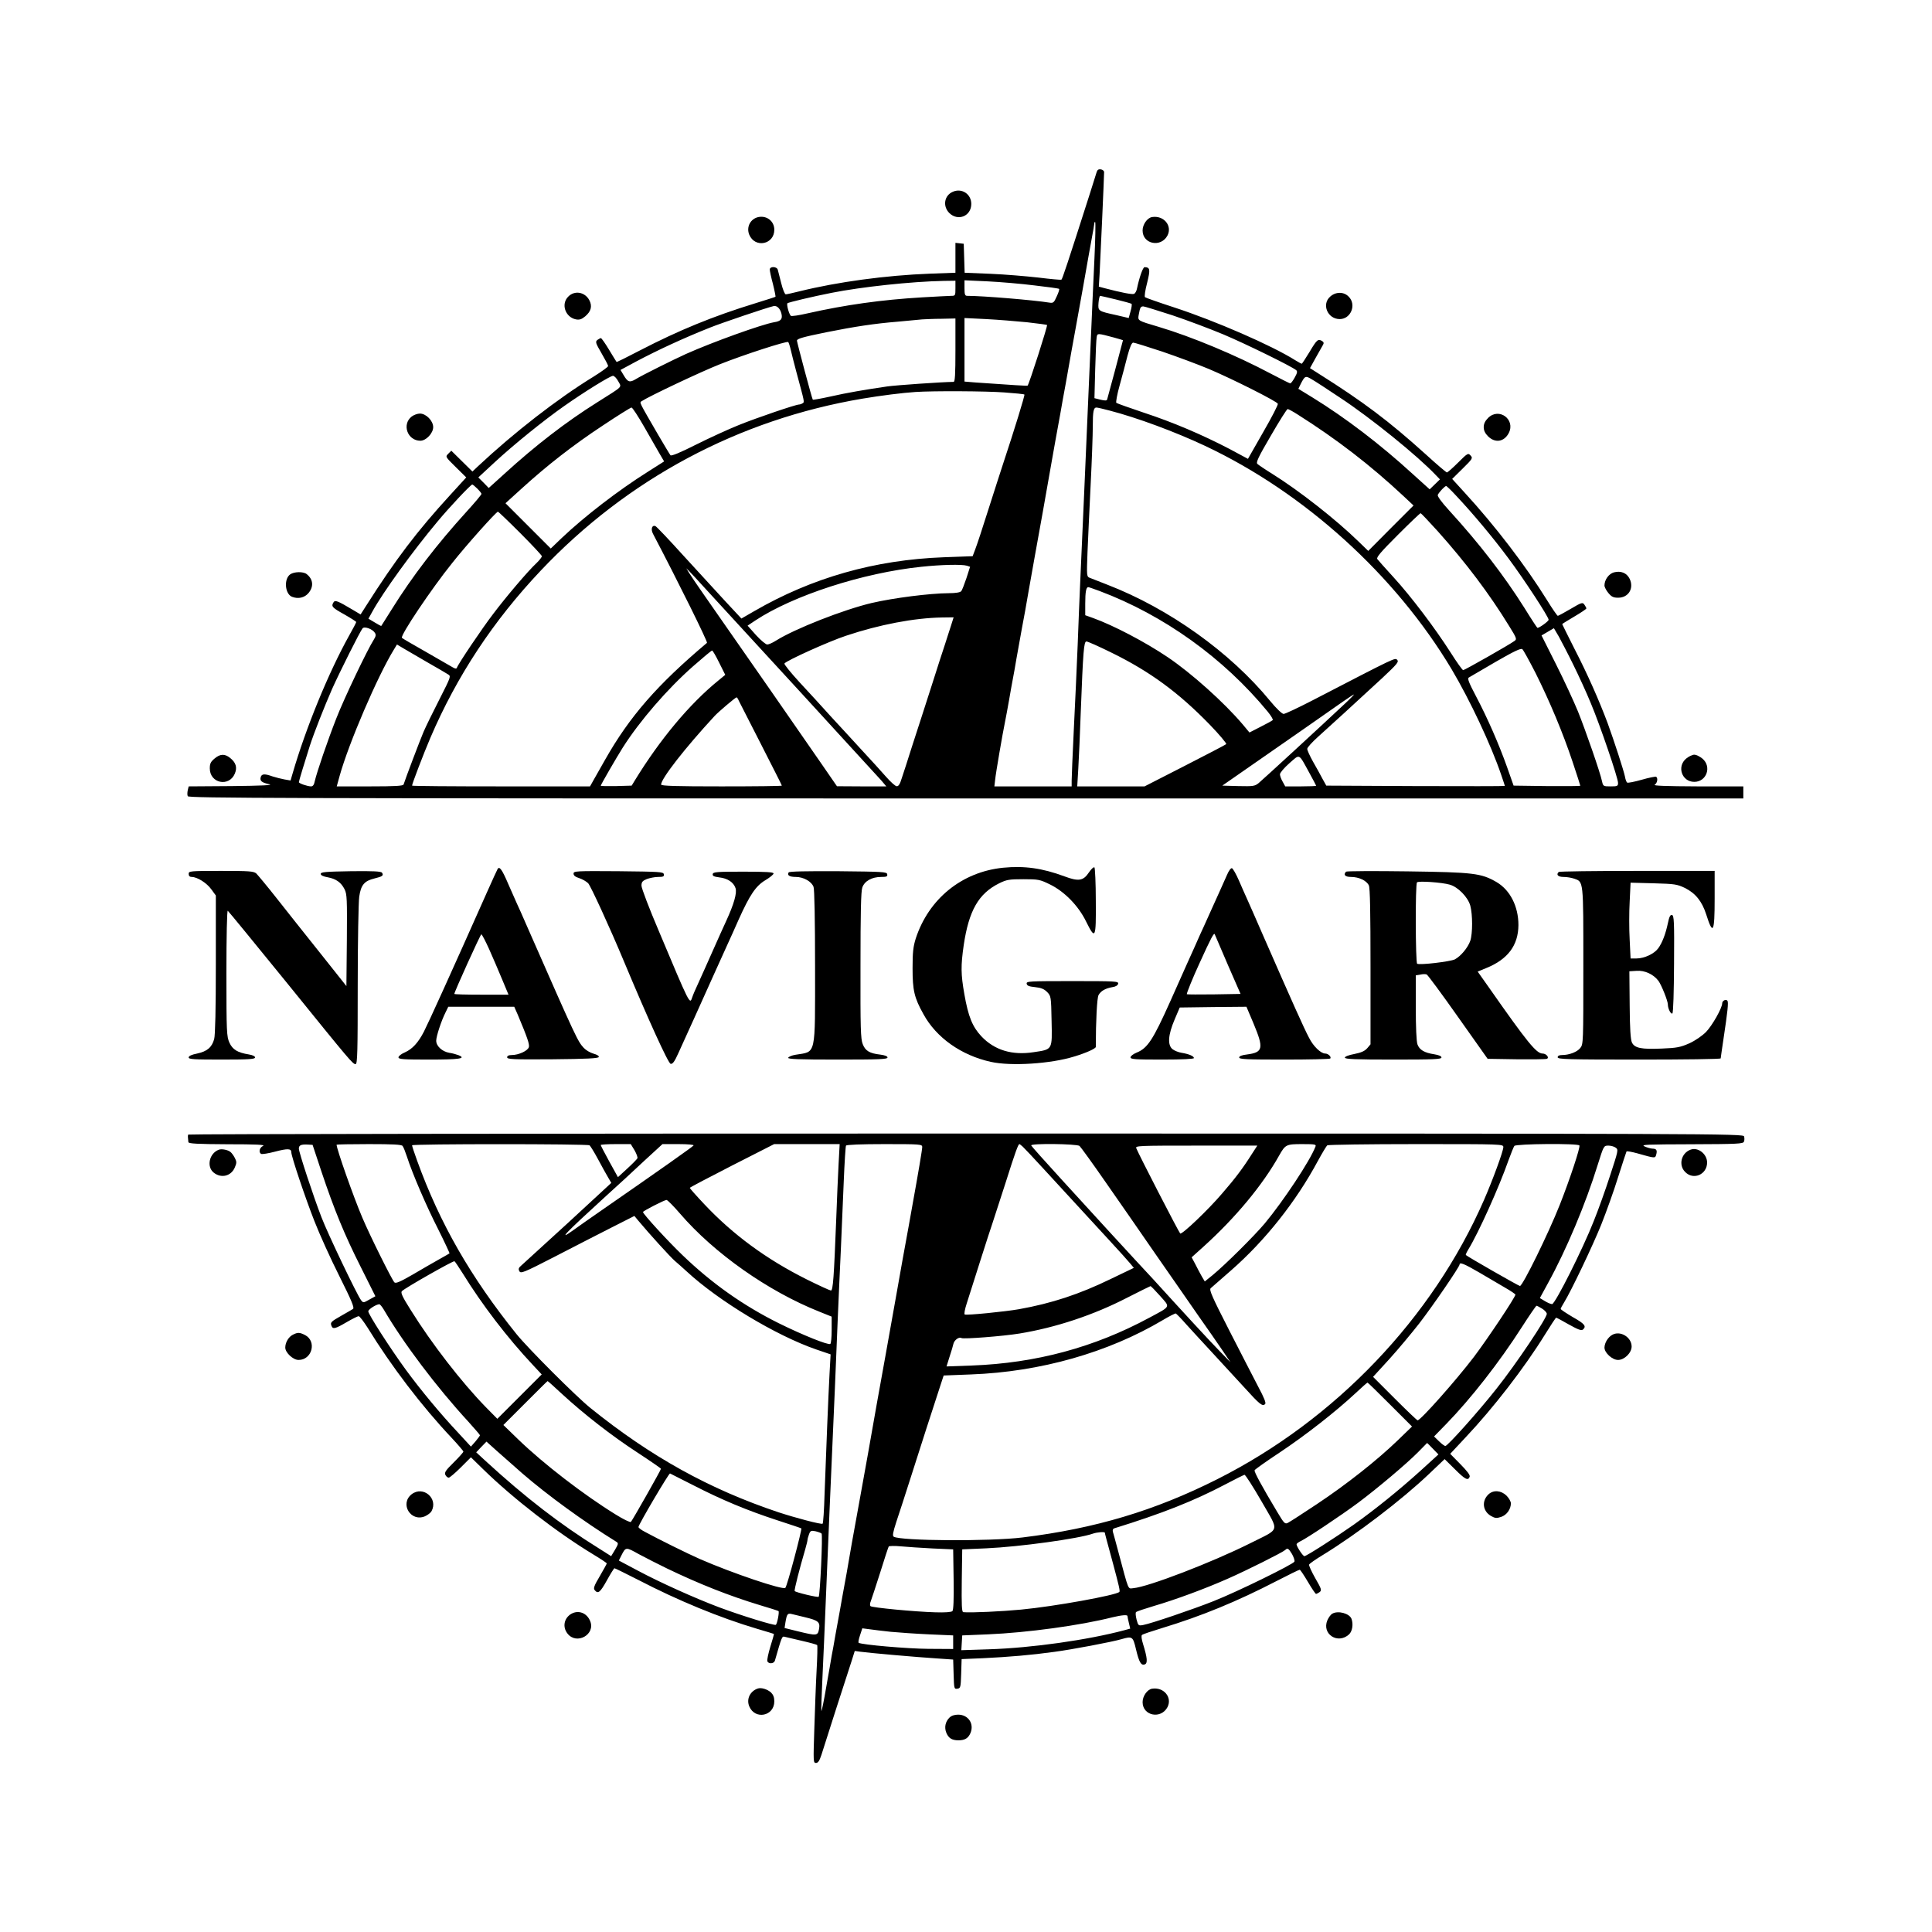 <?xml version="1.0" standalone="no"?>
<!DOCTYPE svg PUBLIC "-//W3C//DTD SVG 20010904//EN"
 "http://www.w3.org/TR/2001/REC-SVG-20010904/DTD/svg10.dtd">
<svg version="1.0" xmlns="http://www.w3.org/2000/svg"
 width="1280pt" height="1280pt" viewBox="0 0 1280 1280"
 preserveAspectRatio="xMidYMid meet">
<g transform="translate(0,1280) scale(0.1,-0.1)"
fill="#000000" stroke="none">
<path d="M7265 11658 c-4 -13 -24 -77 -45 -143 -148 -463 -182 -565 -188 -568
-4 -2 -72 4 -152 14 -80 9 -222 21 -317 25 l-172 7 -3 96 -3 96 -27 3 -28 3 0
-99 0 -99 -167 -6 c-293 -11 -616 -55 -866 -117 -44 -11 -85 -20 -91 -20 -7 0
-20 33 -30 73 -10 39 -20 80 -23 90 -6 22 -53 24 -53 1 0 -9 9 -52 21 -96 11
-44 18 -82 17 -84 -2 -2 -62 -21 -133 -43 -281 -86 -509 -180 -764 -312 -84
-44 -155 -79 -156 -77 -2 2 -24 38 -50 81 -25 42 -50 77 -54 77 -4 0 -14 -6
-23 -12 -15 -12 -12 -21 27 -88 24 -41 44 -79 44 -85 1 -5 -43 -37 -96 -70
-240 -147 -529 -372 -766 -594 l-37 -35 -70 69 -70 69 -20 -20 c-20 -20 -20
-20 49 -88 l70 -69 -105 -115 c-221 -241 -365 -431 -558 -735 l-37 -58 -52 31
c-99 59 -117 66 -127 50 -17 -27 -11 -35 70 -80 44 -25 80 -48 80 -51 0 -4
-21 -44 -47 -90 -137 -246 -287 -613 -374 -912 l-14 -48 -40 7 c-22 4 -57 13
-79 20 -53 19 -73 18 -79 -6 -6 -24 7 -35 58 -46 27 -6 -52 -10 -247 -12
l-288 -2 -6 -25 c-3 -14 -4 -32 0 -40 5 -13 583 -15 5156 -15 l5150 0 0 40 0
40 -302 0 c-211 1 -298 4 -285 11 17 10 23 44 9 53 -4 2 -47 -6 -95 -20 -49
-14 -92 -22 -96 -19 -5 2 -12 20 -15 39 -8 40 -72 237 -115 355 -57 152 -133
324 -218 489 -45 90 -83 165 -83 167 0 2 36 24 80 50 44 26 80 50 80 54 0 4
-6 15 -13 25 -12 17 -18 15 -91 -28 -43 -25 -81 -46 -85 -46 -4 0 -36 46 -71
103 -143 230 -344 493 -547 714 l-82 90 69 68 c66 65 69 70 53 87 -16 18 -20
16 -83 -47 -36 -36 -69 -65 -74 -65 -4 0 -67 53 -139 119 -247 223 -415 349
-710 535 l-58 37 37 67 c21 37 42 75 48 85 8 13 7 20 -4 27 -27 17 -35 11 -83
-70 -27 -44 -50 -80 -53 -80 -2 0 -21 10 -42 23 -157 99 -530 261 -802 350
-102 33 -189 64 -194 68 -5 4 1 46 14 95 22 89 20 103 -17 104 -11 0 -35 -69
-50 -141 -3 -17 -12 -33 -20 -36 -13 -5 -82 8 -196 38 l-37 10 5 82 c5 85 30
650 30 677 0 8 -10 16 -22 18 -15 2 -23 -3 -28 -20z m-14 -570 c-6 -128 -18
-390 -26 -583 -34 -787 -56 -1293 -70 -1600 -3 -55 -9 -224 -15 -375 -6 -151
-18 -408 -26 -570 -8 -163 -14 -312 -14 -333 l0 -37 -256 0 -256 0 5 43 c4 44
50 310 66 387 5 25 17 88 26 140 9 52 20 115 25 140 5 25 16 86 24 135 9 50
25 140 36 200 12 61 32 173 45 250 14 77 32 178 40 225 22 122 45 247 55 305
5 28 18 104 30 170 12 66 25 143 30 170 10 56 31 176 55 305 8 47 24 137 36
200 32 181 47 267 69 385 11 61 32 175 46 255 34 194 41 231 58 325 9 44 15
86 16 94 0 8 3 12 6 9 3 -4 1 -111 -5 -240z m-921 -198 c0 -48 -1 -50 -27 -50
-16 0 -102 -5 -193 -10 -271 -16 -510 -50 -755 -105 -60 -14 -112 -22 -116
-17 -13 14 -29 76 -22 83 7 6 166 44 293 69 196 39 528 75 743 79 l77 1 0 -50z
m524 19 c87 -10 161 -20 163 -23 3 -2 -4 -25 -16 -50 -18 -41 -23 -45 -48 -41
-105 17 -442 45 -545 45 -15 0 -18 9 -18 51 l0 52 153 -7 c83 -4 224 -16 311
-27z m539 -93 c54 -13 100 -26 104 -29 3 -4 0 -26 -7 -50 l-12 -44 -81 19
c-123 27 -123 27 -119 82 2 25 7 46 11 46 3 0 50 -11 104 -24z m-2216 -93 c9
-37 -3 -51 -49 -58 -80 -14 -404 -130 -583 -210 -82 -37 -293 -142 -333 -167
-40 -24 -53 -20 -80 26 l-21 35 102 55 c143 76 318 157 492 226 77 31 379 133
420 142 22 5 43 -15 52 -49z m2591 -12 c98 -33 250 -90 338 -127 145 -61 451
-211 481 -236 10 -8 8 -19 -9 -49 -12 -22 -25 -39 -30 -39 -4 0 -61 29 -126
63 -231 123 -528 247 -747 312 -142 42 -138 40 -130 83 8 45 12 52 30 52 7 0
94 -27 193 -59z m-1438 -231 c0 -161 -3 -210 -12 -210 -81 -1 -380 -22 -438
-30 -151 -22 -268 -42 -378 -67 -63 -14 -115 -23 -117 -21 -5 4 -104 377 -105
391 0 13 39 24 196 56 186 37 314 57 474 70 69 6 141 13 160 15 19 1 77 4 128
4 l92 2 0 -210z m474 185 c71 -8 130 -16 133 -18 5 -5 -119 -393 -129 -402 -3
-2 -93 3 -345 21 l-73 6 0 210 0 211 143 -7 c78 -4 200 -14 271 -21z m579
-102 c31 -9 57 -16 57 -17 0 -4 -101 -381 -105 -393 -3 -8 -14 -8 -44 -1 l-40
10 5 192 c3 105 7 201 10 214 5 25 5 25 117 -5z m-2144 -81 c6 -26 22 -90 36
-142 57 -212 56 -203 42 -212 -6 -4 -17 -8 -23 -8 -22 0 -283 -89 -399 -136
-65 -26 -192 -84 -282 -129 -111 -56 -166 -78 -171 -71 -5 6 -40 65 -79 131
-132 228 -127 217 -112 227 50 33 390 194 519 245 161 64 440 154 452 147 3
-2 11 -26 17 -52z m2460 -11 c97 -33 237 -85 311 -116 156 -66 450 -214 456
-230 3 -6 -41 -91 -97 -188 l-101 -177 -121 65 c-184 96 -377 178 -569 241
-95 32 -177 61 -182 65 -4 4 5 56 22 116 16 59 40 147 52 196 16 59 28 87 38
87 8 0 94 -27 191 -59z m-3603 -197 c23 -43 37 -28 -140 -140 -207 -130 -408
-285 -614 -473 l-104 -94 -34 35 -35 35 108 100 c125 116 328 280 461 373 135
95 305 200 323 200 9 0 24 -16 35 -36z m4784 -110 c202 -133 512 -384 632
-511 l28 -29 -34 -33 -34 -33 -114 103 c-213 195 -445 372 -663 506 l-93 57
15 31 c28 55 32 57 72 33 20 -11 106 -67 191 -124z m-2226 36 c71 -5 131 -11
133 -14 4 -4 -66 -232 -142 -461 -13 -38 -55 -171 -95 -295 -39 -124 -79 -245
-89 -270 l-17 -45 -192 -7 c-455 -17 -872 -135 -1255 -357 l-85 -49 -109 117
c-59 65 -184 201 -278 303 -93 103 -175 189 -182 192 -23 10 -33 -19 -17 -50
174 -332 364 -717 358 -723 -330 -278 -513 -488 -676 -776 -25 -44 -57 -101
-72 -127 l-27 -48 -589 0 c-325 0 -590 2 -590 5 0 12 75 208 121 316 176 411
417 776 732 1109 574 607 1312 1001 2132 1139 118 20 269 39 350 44 119 8 471
6 589 -3z m-2386 -228 c40 -70 86 -150 102 -178 l30 -51 -107 -68 c-197 -124
-419 -295 -571 -439 l-73 -70 -150 150 -150 150 108 98 c167 152 341 288 537
417 99 66 184 119 190 119 6 0 44 -58 84 -128z m3083 108 c182 -47 435 -141
633 -234 658 -310 1261 -856 1634 -1481 121 -204 260 -499 328 -699 13 -38 24
-71 24 -73 0 -2 -266 -2 -592 -1 l-591 3 -25 45 c-13 25 -41 76 -63 114 -21
38 -39 76 -38 85 0 9 33 45 72 80 77 69 242 220 425 389 98 92 111 107 99 120
-16 15 1 23 -563 -269 -95 -49 -180 -89 -190 -89 -11 1 -48 36 -89 86 -265
323 -670 612 -1078 770 -50 20 -102 40 -115 45 -23 9 -23 9 -17 171 4 90 13
293 21 451 8 158 14 330 14 382 0 99 5 125 24 125 7 0 46 -9 87 -20z m1246
-26 c258 -163 484 -337 703 -542 l65 -61 -150 -150 -150 -151 -65 63 c-151
147 -394 337 -570 447 -47 29 -91 59 -99 66 -11 10 3 41 89 188 56 97 106 176
111 176 5 0 35 -16 66 -36z m-5435 -491 c15 -15 28 -31 28 -35 0 -5 -44 -58
-99 -118 -198 -218 -360 -429 -495 -646 -38 -60 -69 -110 -70 -111 -1 -1 -21
9 -43 23 l-42 25 26 47 c70 128 270 404 432 597 77 93 220 245 230 245 3 0 18
-12 33 -27z m6487 -49 c111 -118 243 -276 344 -412 105 -141 267 -389 267
-408 0 -10 -61 -54 -74 -54 -2 0 -41 59 -86 132 -136 216 -299 427 -498 645
-54 59 -81 97 -76 105 11 21 47 58 55 58 4 0 34 -29 68 -66z m-6202 -246 c79
-79 143 -148 143 -153 0 -6 -16 -27 -36 -46 -56 -52 -202 -224 -287 -337 -73
-95 -231 -330 -240 -356 -3 -8 -11 -7 -28 3 -12 7 -92 53 -177 102 -85 48
-157 90 -159 93 -14 13 196 326 333 496 94 119 292 340 303 340 3 0 70 -64
148 -142z m6078 13 c187 -209 343 -416 473 -628 51 -82 53 -88 35 -100 -32
-24 -330 -193 -339 -193 -5 0 -43 53 -84 118 -103 161 -260 369 -377 497 -54
59 -102 113 -108 121 -8 11 24 48 135 159 80 80 148 145 152 145 3 0 54 -54
113 -119z m-3119 -229 l21 -7 -24 -75 c-14 -41 -29 -81 -35 -87 -7 -8 -37 -13
-82 -13 -127 -1 -364 -31 -511 -65 -186 -44 -510 -171 -635 -250 -22 -14 -47
-25 -57 -25 -9 0 -43 28 -74 62 l-56 63 51 34 c251 166 713 316 1101 356 131
14 268 17 301 7z m-1751 -132 c38 -41 215 -234 394 -429 179 -195 355 -386
390 -425 35 -39 133 -145 216 -236 84 -91 167 -182 185 -202 l32 -38 -163 0
-164 1 -100 145 c-138 200 -520 750 -785 1129 -43 61 -85 124 -95 140 l-18 30
20 -20 c11 -11 51 -54 88 -95z m2631 -36 c425 -160 820 -443 1113 -799 22 -27
37 -52 33 -56 -4 -4 -40 -24 -80 -44 l-74 -38 -45 54 c-123 145 -339 339 -498
446 -150 101 -359 210 -492 258 l-53 19 0 77 c0 78 6 109 20 109 4 0 38 -12
76 -26z m-986 -231 c-10 -32 -28 -85 -38 -118 -11 -33 -53 -161 -92 -285 -40
-124 -96 -299 -126 -390 -29 -91 -60 -189 -70 -217 -11 -37 -21 -53 -33 -52
-9 0 -40 28 -70 62 -30 34 -102 114 -161 177 -58 63 -151 165 -207 225 -55 61
-147 162 -206 225 -58 63 -103 119 -100 124 12 19 293 146 408 184 221 74 452
118 636 121 l77 1 -18 -57z m-3816 -46 c8 -13 6 -23 -7 -44 -42 -65 -197 -389
-249 -523 -57 -145 -129 -356 -143 -417 -4 -22 -12 -33 -24 -33 -24 0 -81 20
-81 28 0 7 41 141 73 242 28 86 95 256 147 375 54 120 184 379 202 402 12 15
66 -4 82 -30z m7940 -212 c35 -71 88 -186 116 -255 61 -145 180 -494 180 -527
0 -21 -5 -23 -49 -23 -48 0 -50 1 -57 33 -12 59 -110 340 -159 462 -27 66 -92
207 -145 312 l-97 193 41 24 41 24 33 -56 c17 -32 61 -115 96 -187z m-3060 81
c255 -125 444 -264 650 -476 65 -67 114 -126 110 -130 -5 -5 -129 -69 -275
-144 l-266 -136 -223 0 -223 0 7 118 c4 64 11 230 16 367 16 418 21 475 38
475 9 0 83 -33 166 -74z m-4529 -66 c61 -35 120 -69 132 -77 22 -13 22 -13
-55 -165 -43 -84 -91 -182 -106 -217 -23 -54 -119 -307 -132 -348 -2 -10 -56
-13 -223 -13 l-220 0 19 69 c60 216 252 663 360 838 l20 33 47 -28 c27 -16 98
-57 158 -92z m7338 -68 c95 -190 182 -398 246 -590 28 -84 51 -155 51 -158 0
-2 -99 -3 -221 -2 l-221 3 -43 122 c-54 152 -129 324 -207 472 -47 89 -57 116
-47 122 8 5 88 51 178 104 123 71 168 92 177 84 7 -6 46 -77 87 -157z m-5408
67 l40 -80 -45 -37 c-192 -156 -388 -391 -555 -664 l-20 -33 -103 -3 c-56 -1
-102 0 -102 2 0 7 105 188 146 253 113 178 296 389 465 538 66 58 122 105 127
105 4 0 25 -36 47 -81z m4140 -276 c-139 -131 -538 -498 -566 -521 -26 -21
-36 -22 -134 -20 l-107 3 151 105 c237 164 569 396 646 450 39 27 72 49 75 49
3 0 -26 -30 -65 -66z m-4010 24 c6 -12 73 -142 148 -290 75 -147 137 -269 137
-272 0 -3 -180 -5 -400 -5 -297 0 -400 3 -400 12 0 39 158 242 355 455 25 27
138 123 145 123 3 0 10 -10 15 -23z m3779 -476 c25 -46 46 -85 46 -87 0 -2
-46 -4 -102 -4 l-103 0 -17 31 c-10 17 -18 39 -18 49 0 10 28 43 62 73 72 63
60 69 132 -62z"/>
<path d="M6314 11530 c-58 -24 -70 -95 -25 -141 58 -57 146 -21 146 60 0 65
-62 106 -121 81z"/>
<path d="M5025 11362 c-53 -11 -82 -66 -61 -117 38 -91 166 -65 166 33 0 56
-49 95 -105 84z"/>
<path d="M7633 11362 c-32 -5 -63 -49 -63 -89 0 -91 122 -115 165 -33 33 65
-25 134 -102 122z"/>
<path d="M3765 10835 c-50 -49 -20 -137 51 -151 23 -4 37 0 61 20 39 33 48 67
28 106 -29 56 -98 68 -140 25z"/>
<path d="M8814 10836 c-60 -51 -19 -150 62 -150 74 0 113 96 59 149 -32 33
-84 33 -121 1z"/>
<path d="M2727 10040 c-66 -52 -27 -160 58 -160 38 0 85 50 85 90 0 42 -47 90
-88 90 -16 0 -41 -9 -55 -20z"/>
<path d="M9859 10031 c-20 -20 -29 -39 -29 -61 0 -22 9 -41 29 -61 47 -46 106
-37 137 22 46 90 -65 172 -137 100z"/>
<path d="M10693 9008 c-34 -9 -63 -49 -63 -87 0 -11 12 -33 26 -50 21 -25 33
-31 65 -31 68 0 106 62 76 125 -19 39 -58 55 -104 43z"/>
<path d="M1923 8995 c-44 -31 -35 -131 12 -149 41 -16 83 -6 109 25 36 43 31
92 -13 126 -22 17 -82 16 -108 -2z"/>
<path d="M1421 7774 c-25 -21 -31 -33 -31 -65 0 -99 128 -125 166 -34 17 41 7
73 -32 104 -35 28 -66 27 -103 -5z"/>
<path d="M11171 7774 c-63 -53 -28 -154 54 -154 82 0 117 101 54 154 -17 14
-41 26 -54 26 -13 0 -37 -12 -54 -26z"/>
<path d="M6645 7051 c-273 -28 -492 -206 -578 -469 -17 -55 -21 -91 -21 -197
0 -146 11 -195 72 -304 85 -156 251 -273 446 -316 133 -30 398 -13 552 35 80
24 144 53 144 64 0 172 8 325 18 343 15 28 46 45 92 53 22 3 36 12 38 23 3 16
-18 17 -303 17 -286 0 -306 -1 -303 -17 2 -14 16 -19 56 -23 39 -4 59 -12 79
-32 26 -27 27 -29 30 -192 4 -194 8 -188 -119 -207 -142 -22 -259 13 -346 105
-59 63 -87 130 -113 280 -23 131 -24 186 -4 325 34 228 98 341 235 409 49 24
66 27 160 27 100 0 109 -2 175 -34 97 -47 190 -142 241 -247 61 -123 66 -114
64 136 0 118 -5 219 -9 223 -5 5 -22 -11 -38 -35 -36 -54 -68 -59 -161 -24
-146 54 -264 71 -407 57z"/>
<path d="M3297 7043 c-3 -5 -35 -74 -70 -153 -240 -540 -387 -863 -419 -926
-38 -73 -76 -114 -125 -136 -24 -10 -43 -25 -43 -33 0 -13 32 -15 204 -15 199
0 248 7 194 29 -13 5 -40 13 -62 16 -46 8 -86 44 -86 80 0 29 34 133 62 188
l18 37 219 0 218 0 23 -52 c63 -150 79 -196 74 -215 -7 -25 -68 -53 -114 -53
-20 0 -30 -5 -30 -15 0 -13 38 -15 302 -13 223 2 302 6 305 15 3 7 -12 16 -34
22 -22 6 -51 23 -65 38 -41 45 -46 54 -375 803 -30 69 -61 139 -69 155 -7 17
-33 75 -57 129 -40 94 -58 119 -70 99z m-57 -530 c24 -54 63 -144 86 -200 l43
-103 -179 0 c-99 0 -180 2 -180 5 0 13 173 395 179 395 4 0 27 -44 51 -97z"/>
<path d="M8129 7003 c-12 -26 -33 -73 -46 -103 -14 -30 -45 -100 -70 -155 -25
-55 -53 -119 -64 -141 -10 -23 -48 -109 -85 -190 -36 -82 -87 -194 -111 -249
-114 -254 -150 -310 -223 -339 -22 -9 -40 -23 -40 -31 0 -13 29 -15 210 -15
136 0 210 4 210 10 0 13 -33 27 -82 35 -20 3 -47 14 -60 24 -34 28 -29 95 14
196 l34 80 221 3 221 2 47 -111 c69 -165 63 -191 -42 -205 -35 -4 -53 -11 -53
-20 0 -12 51 -14 298 -14 164 0 302 3 305 7 10 10 -13 33 -33 33 -29 0 -79 48
-107 104 -35 66 -107 227 -308 686 -42 96 -87 200 -101 230 -14 30 -39 88 -57
129 -18 41 -38 76 -45 79 -7 2 -21 -16 -33 -45z m7 -598 l83 -190 -176 -3
c-97 -1 -178 -1 -180 1 -3 4 41 112 82 201 79 174 98 209 103 196 3 -8 43
-100 88 -205z"/>
<path d="M1250 7010 c0 -13 7 -20 20 -20 37 0 100 -40 130 -82 l30 -41 0 -456
c0 -295 -4 -470 -11 -495 -15 -55 -47 -82 -113 -96 -36 -7 -56 -16 -56 -26 0
-12 36 -14 220 -14 180 0 220 3 220 14 0 8 -16 16 -41 20 -75 12 -108 32 -129
78 -18 40 -20 68 -20 461 0 246 4 416 9 413 5 -3 179 -216 388 -473 428 -529
440 -543 459 -543 12 0 14 84 14 523 0 287 5 551 10 586 11 78 34 105 101 121
53 13 62 19 50 38 -6 9 -58 12 -207 10 -167 -3 -199 -5 -199 -18 0 -9 16 -17
45 -22 56 -10 90 -34 113 -80 16 -32 17 -65 15 -338 l-3 -303 -174 219 c-96
120 -226 284 -289 364 -63 80 -124 153 -134 163 -18 15 -45 17 -234 17 -207 0
-214 -1 -214 -20z"/>
<path d="M3800 7012 c0 -13 12 -22 38 -30 21 -7 47 -22 59 -34 18 -21 141
-288 237 -518 161 -385 293 -675 309 -678 13 -3 26 14 51 70 46 100 150 331
234 518 39 85 81 180 95 210 14 30 46 101 71 158 74 164 113 222 176 260 30
18 55 38 55 45 0 9 -49 12 -200 12 -176 0 -200 -2 -203 -16 -2 -13 8 -17 44
-22 54 -6 94 -32 107 -71 11 -32 -11 -107 -61 -216 -17 -36 -57 -126 -90 -200
-33 -74 -75 -169 -94 -210 -20 -42 -38 -85 -42 -98 -16 -49 -14 -53 -220 437
-64 150 -116 286 -116 303 0 24 6 32 35 44 19 7 53 14 75 14 34 0 41 3 38 18
-3 16 -27 17 -301 20 -284 2 -297 1 -297 -16z"/>
<path d="M5225 7020 c-12 -19 6 -30 48 -30 50 0 104 -30 117 -66 6 -15 10
-225 10 -527 0 -604 9 -562 -129 -585 -25 -4 -46 -13 -49 -20 -3 -9 69 -12
327 -12 273 0 331 2 331 14 0 8 -17 15 -48 19 -71 8 -99 25 -116 69 -14 33
-16 107 -15 521 0 346 3 492 12 517 15 43 63 70 125 70 36 0 43 3 40 18 -3 16
-28 17 -325 20 -209 1 -324 -1 -328 -8z"/>
<path d="M8918 7025 c-20 -21 -6 -35 33 -35 52 0 103 -24 118 -56 8 -18 11
-176 11 -539 l0 -514 -22 -26 c-17 -19 -40 -29 -85 -38 -38 -7 -63 -17 -63
-24 0 -10 68 -13 320 -13 266 0 320 2 320 14 0 9 -17 16 -47 21 -66 10 -99 29
-112 66 -7 20 -11 115 -11 244 l0 213 30 5 c16 4 35 4 42 1 7 -3 101 -130 208
-282 l196 -277 189 -3 c104 -1 196 0 203 3 19 7 -3 35 -28 35 -41 0 -101 74
-353 434 l-77 109 56 23 c144 58 213 151 214 285 0 124 -55 232 -145 285 -102
59 -152 65 -590 71 -220 3 -403 2 -407 -2z m687 -86 c54 -15 120 -82 136 -139
16 -59 16 -185 0 -233 -16 -46 -63 -102 -102 -123 -30 -15 -233 -39 -250 -29
-11 7 -13 528 -1 539 9 11 166 0 217 -15z"/>
<path d="M10327 7023 c-19 -18 -5 -33 32 -33 21 0 52 -5 69 -11 64 -22 62 -5
62 -577 0 -508 0 -520 -20 -545 -21 -27 -74 -47 -122 -47 -18 0 -28 -5 -28
-15 0 -13 67 -15 540 -15 297 0 540 3 540 8 0 4 9 63 19 132 27 178 33 238 26
249 -8 14 -35 2 -35 -16 0 -31 -65 -146 -107 -190 -26 -26 -71 -57 -110 -75
-59 -26 -82 -31 -183 -35 -136 -6 -180 3 -198 40 -9 19 -14 91 -15 249 l-2
223 48 3 c54 4 112 -23 145 -67 20 -28 62 -132 62 -156 0 -28 21 -68 30 -59 6
6 10 143 11 329 2 283 0 320 -14 323 -11 2 -18 -11 -27 -55 -15 -71 -37 -129
-64 -166 -26 -36 -92 -67 -143 -67 l-40 0 -6 125 c-4 69 -4 182 0 251 l6 126
152 -4 c141 -4 155 -6 208 -31 70 -35 113 -88 141 -175 45 -142 56 -122 56
104 l0 184 -513 0 c-283 0 -517 -3 -520 -7z"/>
<path d="M1247 5283 c-3 -7 -3 -15 1 -50 2 -10 61 -13 260 -14 192 0 251 -3
235 -11 -24 -11 -31 -42 -13 -53 6 -3 47 3 92 15 84 22 108 21 108 -4 0 -27
92 -301 153 -456 33 -85 107 -249 165 -364 82 -164 101 -210 91 -218 -8 -5
-42 -25 -76 -44 -70 -40 -76 -45 -67 -68 9 -24 25 -20 100 24 38 22 74 40 80
40 7 0 33 -35 60 -77 156 -254 358 -519 557 -730 42 -45 77 -86 77 -90 0 -5
-29 -37 -64 -72 -54 -53 -63 -67 -55 -83 5 -10 15 -18 22 -18 6 0 42 30 79 67
l68 68 83 -81 c199 -194 487 -417 730 -564 48 -29 87 -55 87 -58 0 -3 -21 -41
-46 -84 -38 -64 -44 -81 -34 -93 22 -27 36 -16 81 65 24 44 47 80 50 80 4 0
76 -36 161 -79 258 -134 537 -249 783 -322 61 -18 111 -33 112 -34 2 -1 -9
-39 -23 -84 -14 -46 -23 -89 -20 -97 8 -20 44 -17 50 4 45 157 47 163 64 158
9 -2 61 -14 115 -27 53 -12 99 -25 101 -28 3 -4 1 -81 -4 -171 -5 -91 -11
-265 -15 -387 -7 -214 -7 -223 11 -223 14 0 23 14 36 53 21 68 174 544 201
625 l20 64 36 -5 c57 -8 374 -36 501 -44 l115 -8 3 -98 c3 -95 3 -98 25 -95
21 3 22 9 25 99 l3 97 142 6 c169 8 322 21 472 42 115 15 384 66 445 84 72 21
76 18 96 -66 21 -88 34 -110 59 -101 19 8 17 41 -12 135 -10 32 -13 55 -7 60
5 5 65 25 134 46 260 79 494 175 759 312 79 41 147 74 152 74 4 0 28 -36 54
-80 26 -44 50 -80 54 -80 4 0 15 6 24 12 15 12 12 21 -29 92 -25 44 -43 84
-41 90 3 7 45 36 93 65 222 136 519 362 702 536 l103 98 67 -66 c69 -69 88
-79 99 -51 4 11 -16 37 -62 84 l-67 68 101 108 c185 196 390 461 528 684 37
60 70 110 73 110 3 0 41 -20 84 -45 61 -34 82 -42 93 -34 25 22 13 38 -67 83
-44 26 -80 50 -80 54 0 4 10 23 22 42 48 78 189 374 246 515 33 83 84 224 112
315 29 91 54 168 56 171 2 4 34 -2 71 -12 120 -34 119 -34 126 -8 8 29 1 39
-26 39 -12 1 -35 7 -52 15 -26 12 14 13 311 14 307 1 342 3 348 17 4 9 4 25 1
35 -6 18 -145 19 -5155 19 -2832 0 -5151 -3 -5153 -7z m882 -243 c85 -254 153
-420 262 -636 l96 -192 -40 -22 c-39 -22 -40 -23 -55 -4 -27 36 -220 439 -262
549 -54 139 -150 431 -150 455 0 23 15 29 58 27 l33 -2 58 -175z m538 168 c6
-7 18 -38 28 -68 37 -115 129 -329 207 -482 44 -88 78 -161 76 -162 -1 -1 -32
-19 -68 -39 -36 -20 -114 -65 -175 -101 -83 -48 -113 -61 -122 -52 -16 16
-163 311 -213 430 -58 136 -170 454 -170 482 0 2 96 4 214 4 159 0 216 -3 223
-12z m1239 4 c5 -4 31 -45 56 -92 25 -47 55 -101 67 -121 l21 -36 -287 -265
c-159 -145 -298 -272 -310 -283 -17 -14 -20 -23 -12 -37 9 -17 28 -10 232 95
122 63 291 150 376 193 l154 78 24 -29 c81 -97 212 -240 242 -267 20 -17 56
-49 81 -72 212 -196 592 -425 859 -517 l94 -32 -7 -126 c-8 -146 -23 -522 -33
-799 -3 -106 -9 -195 -13 -197 -10 -6 -177 38 -293 76 -457 153 -844 367
-1247 692 -97 79 -408 390 -487 487 -305 379 -509 735 -659 1149 -19 52 -34
98 -34 103 0 10 1161 10 1176 0z m298 -33 c13 -23 22 -47 19 -53 -3 -6 -33
-37 -67 -68 l-62 -57 -57 103 c-31 57 -57 106 -57 110 0 3 45 6 99 6 l100 0
25 -41z m391 32 c-5 -8 -220 -160 -630 -444 -55 -38 -129 -90 -165 -116 -110
-79 -58 -24 215 225 66 60 122 111 125 114 3 3 60 56 127 118 l122 112 106 0
c63 0 104 -4 100 -9z m961 -120 c-4 -71 -11 -239 -16 -373 -15 -381 -21 -468
-35 -468 -6 0 -79 33 -161 74 -266 133 -488 296 -678 498 -53 56 -96 105 -96
108 0 3 126 69 280 148 l279 142 217 0 217 0 -7 -129z m554 110 c0 -17 -25
-165 -65 -386 -9 -49 -20 -112 -25 -140 -5 -27 -23 -129 -41 -225 -17 -96 -35
-195 -39 -220 -8 -45 -46 -260 -75 -420 -22 -122 -45 -247 -55 -305 -5 -27
-18 -104 -30 -170 -12 -66 -25 -142 -30 -170 -10 -56 -32 -179 -55 -305 -43
-235 -67 -370 -75 -420 -5 -30 -16 -93 -25 -140 -9 -47 -22 -122 -30 -167 -8
-46 -22 -122 -31 -170 -8 -49 -19 -108 -24 -133 -4 -25 -20 -118 -36 -207 -15
-90 -30 -161 -32 -159 -2 3 1 103 7 223 6 120 15 337 21 483 6 146 17 416 25
600 33 753 46 1047 55 1285 6 138 15 349 21 469 5 121 14 322 19 448 5 125 12
233 15 238 4 6 100 10 256 10 236 0 249 -1 249 -19z m666 2 c11 -10 73 -76
139 -148 211 -230 319 -347 436 -474 63 -68 124 -136 137 -152 l24 -29 -154
-74 c-208 -101 -390 -161 -608 -200 -92 -16 -342 -41 -358 -35 -6 2 0 34 13
74 12 39 53 165 89 280 37 116 73 228 81 250 7 22 46 141 86 265 66 209 85
260 93 260 2 0 12 -8 22 -17z m376 5 c8 -7 87 -116 175 -243 88 -126 238 -342
333 -480 95 -137 221 -317 278 -400 58 -82 130 -186 160 -230 l54 -80 -73 75
c-62 63 -239 255 -439 475 -25 27 -77 83 -116 125 -38 41 -121 131 -184 200
-63 69 -202 221 -309 338 -108 118 -197 218 -199 223 -6 15 301 11 320 -3z
m1563 -5 c-35 -93 -213 -361 -336 -509 -71 -84 -259 -271 -345 -342 l-52 -42
-19 32 c-10 18 -30 54 -43 81 l-25 47 80 72 c210 190 390 406 500 603 41 72
46 75 153 75 85 0 94 -2 87 -17z m1245 -3 c0 -26 -70 -217 -128 -350 -342
-783 -985 -1456 -1767 -1850 -415 -209 -810 -327 -1290 -386 -220 -27 -808
-23 -854 5 -9 6 -5 29 17 97 17 49 60 184 97 299 61 191 145 454 197 611 l20
61 181 7 c460 17 909 145 1271 360 43 26 82 45 86 44 4 -2 36 -34 70 -73 35
-38 111 -122 170 -185 58 -63 153 -166 210 -228 107 -118 124 -132 142 -114 7
7 -7 42 -45 113 -30 57 -116 225 -192 373 -114 223 -135 270 -124 281 8 7 69
60 136 119 225 197 429 454 574 724 29 53 57 100 63 104 6 4 271 8 589 8 571
0 577 0 577 -20z m504 11 c7 -11 -61 -218 -130 -393 -76 -192 -246 -538 -264
-538 -8 0 -349 195 -358 205 -3 2 5 19 16 37 68 111 204 413 267 593 16 44 33
86 38 93 11 14 422 18 431 3z m-2171 -58 c-56 -89 -109 -160 -196 -260 -91
-107 -268 -276 -278 -265 -11 12 -274 522 -291 565 -7 16 16 17 397 17 l405 0
-37 -57z m2412 43 c18 -13 16 -20 -37 -182 -30 -93 -79 -230 -109 -304 -72
-184 -256 -550 -276 -550 -9 0 -30 9 -48 20 l-33 20 55 101 c121 220 249 525
328 781 40 127 40 128 71 128 16 0 39 -6 49 -14z m-6200 -436 c227 -264 584
-515 923 -650 l82 -33 0 -88 c0 -48 -4 -90 -9 -93 -14 -9 -183 59 -341 137
-237 118 -445 265 -639 452 -97 93 -261 272 -261 285 0 7 142 80 156 80 6 0
46 -40 89 -90z m-1439 -397 c127 -206 295 -426 466 -608 l57 -61 -147 -147
-147 -147 -76 77 c-160 164 -358 419 -498 644 -57 90 -68 116 -58 125 20 21
341 203 348 198 4 -2 28 -39 55 -81z m6735 6 c57 -34 134 -79 172 -101 37 -21
67 -42 67 -45 0 -17 -183 -291 -275 -413 -118 -155 -353 -420 -373 -420 -4 0
-72 65 -151 144 l-144 144 107 117 c59 65 148 172 199 237 91 118 267 375 267
390 0 18 31 5 131 -53z m-2115 -155 c68 -77 74 -66 -71 -144 -365 -197 -751
-301 -1177 -317 l-167 -6 20 64 c12 35 23 74 26 87 6 24 37 47 53 37 13 -8
273 12 384 30 239 39 490 122 711 236 83 42 153 77 157 78 3 1 32 -29 64 -65z
m-5143 -91 c129 -221 350 -514 560 -742 42 -47 77 -87 77 -90 -1 -4 -14 -22
-30 -41 l-30 -34 -82 89 c-121 129 -251 286 -350 421 -105 144 -248 367 -248
386 0 13 51 46 73 47 4 1 18 -16 30 -36z m7672 8 c17 -10 31 -25 33 -34 5 -24
-204 -335 -333 -497 -118 -150 -324 -380 -339 -380 -6 0 -25 14 -43 32 l-32
31 79 81 c163 167 354 411 503 644 50 78 94 142 97 141 3 0 19 -8 35 -18z
m-6492 -566 c148 -136 328 -276 498 -387 87 -57 158 -106 158 -109 1 -7 -187
-338 -199 -352 -4 -5 -50 17 -101 49 -214 132 -478 336 -644 496 l-100 97 145
145 c80 80 146 146 148 146 2 0 45 -38 95 -85z m5487 -71 l145 -145 -95 -92
c-137 -132 -338 -291 -535 -422 -93 -62 -180 -118 -192 -124 -20 -10 -25 -5
-71 72 -100 167 -154 266 -150 276 1 5 77 59 168 119 171 114 369 269 500 391
41 39 77 70 80 71 3 0 70 -66 150 -146z m-5748 -457 c167 -144 404 -317 622
-452 14 -9 13 -14 -9 -52 l-26 -43 -82 52 c-256 159 -486 337 -747 576 l-65
60 34 36 34 35 69 -62 c38 -34 114 -101 170 -150z m6031 165 l37 -38 -123
-112 c-141 -127 -293 -250 -439 -354 -121 -85 -313 -208 -326 -208 -10 0 -52
64 -52 79 0 4 12 13 26 20 40 18 269 171 381 254 131 98 323 260 398 336 33
34 60 61 60 61 1 0 18 -17 38 -38z m-4898 -243 c191 -98 358 -167 554 -231 86
-28 158 -52 160 -54 6 -5 -94 -384 -106 -394 -16 -16 -353 98 -566 191 -84 37
-274 131 -364 180 -24 12 -43 27 -43 32 0 16 202 358 209 355 3 -2 74 -37 156
-79z m3763 -106 c119 -209 128 -175 -76 -278 -254 -127 -676 -289 -773 -297
-38 -3 -28 -27 -100 242 -17 63 -33 123 -36 132 -3 10 1 20 8 22 320 99 531
183 734 290 66 35 125 64 130 65 6 1 57 -79 113 -176z m-2915 -213 c9 -8 -10
-410 -19 -419 -6 -6 -153 29 -159 38 -4 7 32 148 70 277 8 28 15 56 15 62 0 6
5 23 10 37 9 24 14 26 43 20 17 -4 36 -11 40 -15z m1877 5 c0 -5 10 -42 57
-215 36 -135 45 -172 39 -177 -22 -22 -429 -96 -651 -117 -125 -12 -332 -22
-383 -17 -10 1 -12 46 -10 209 l3 207 160 7 c221 10 612 64 705 97 28 10 80
14 80 6z m-1140 -104 l135 -6 3 -199 c2 -132 -1 -203 -8 -210 -7 -7 -50 -10
-113 -8 -139 4 -420 31 -430 41 -4 4 -4 19 2 32 5 13 33 98 62 189 28 91 54
169 57 174 2 4 39 5 81 1 42 -4 137 -10 211 -14z m-1760 -133 c212 -102 411
-181 616 -243 65 -19 120 -37 122 -39 6 -7 -9 -85 -18 -91 -10 -6 -228 61
-375 116 -157 59 -389 163 -537 242 l-128 68 16 32 c30 59 29 59 117 10 45
-24 129 -67 187 -95z m4140 96 c11 -20 19 -43 16 -50 -6 -17 -381 -201 -536
-262 -133 -53 -412 -148 -466 -158 -32 -6 -33 -4 -44 36 -6 24 -8 46 -3 50 4
4 58 22 118 40 144 42 341 115 490 181 123 54 363 174 380 190 15 15 22 11 45
-27z m-3225 -419 c87 -21 100 -32 91 -79 -8 -44 -16 -44 -139 -14 l-89 22 6
39 c9 53 14 60 40 54 11 -3 53 -13 91 -22z m2135 8 c0 -5 4 -25 9 -45 l9 -38
-40 -11 c-240 -64 -611 -117 -896 -126 l-183 -6 3 49 3 49 170 7 c260 11 612
59 825 113 63 15 100 18 100 8z m-1570 -104 c52 -5 167 -13 255 -17 l160 -7 0
-45 0 -45 -165 1 c-140 1 -440 27 -461 40 -4 2 0 24 9 50 l15 46 46 -6 c25 -4
89 -11 141 -17z"/>
<path d="M1450 5183 c-64 -24 -83 -113 -34 -152 50 -40 116 -23 140 35 13 30
12 38 0 62 -8 16 -21 33 -28 39 -17 15 -59 23 -78 16z"/>
<path d="M11200 5183 c-62 -23 -81 -103 -35 -148 55 -56 145 -16 145 63 0 57
-61 104 -110 85z"/>
<path d="M1940 3957 c-28 -14 -50 -51 -50 -85 0 -34 52 -82 88 -82 90 0 122
124 43 165 -36 18 -48 19 -81 2z"/>
<path d="M10681 3956 c-28 -16 -50 -52 -51 -84 0 -35 52 -82 90 -82 42 0 90
47 90 89 0 62 -76 108 -129 77z"/>
<path d="M2727 2900 c-80 -63 -6 -185 88 -146 18 8 38 23 44 34 46 85 -56 171
-132 112z"/>
<path d="M9862 2900 c-47 -44 -39 -111 15 -143 28 -16 38 -17 68 -7 37 12 65
51 65 90 0 12 -13 35 -29 51 -36 35 -86 39 -119 9z"/>
<path d="M3785 2108 c-48 -28 -60 -87 -25 -131 60 -77 187 -6 150 83 -22 54
-77 75 -125 48z"/>
<path d="M8827 2109 c-11 -6 -25 -26 -33 -44 -38 -92 70 -161 144 -93 22 21
29 68 16 103 -14 36 -89 56 -127 34z"/>
<path d="M5020 1613 c-51 -18 -76 -70 -56 -118 38 -91 166 -65 166 33 0 27 -7
44 -22 59 -25 22 -65 34 -88 26z"/>
<path d="M7633 1612 c-32 -5 -63 -49 -63 -89 0 -91 122 -115 165 -33 33 65
-25 134 -102 122z"/>
<path d="M6290 1420 c-27 -27 -35 -65 -20 -101 15 -35 37 -49 80 -49 43 0 65
14 80 49 25 61 -15 121 -82 121 -25 0 -45 -7 -58 -20z"/>
</g>
</svg>
